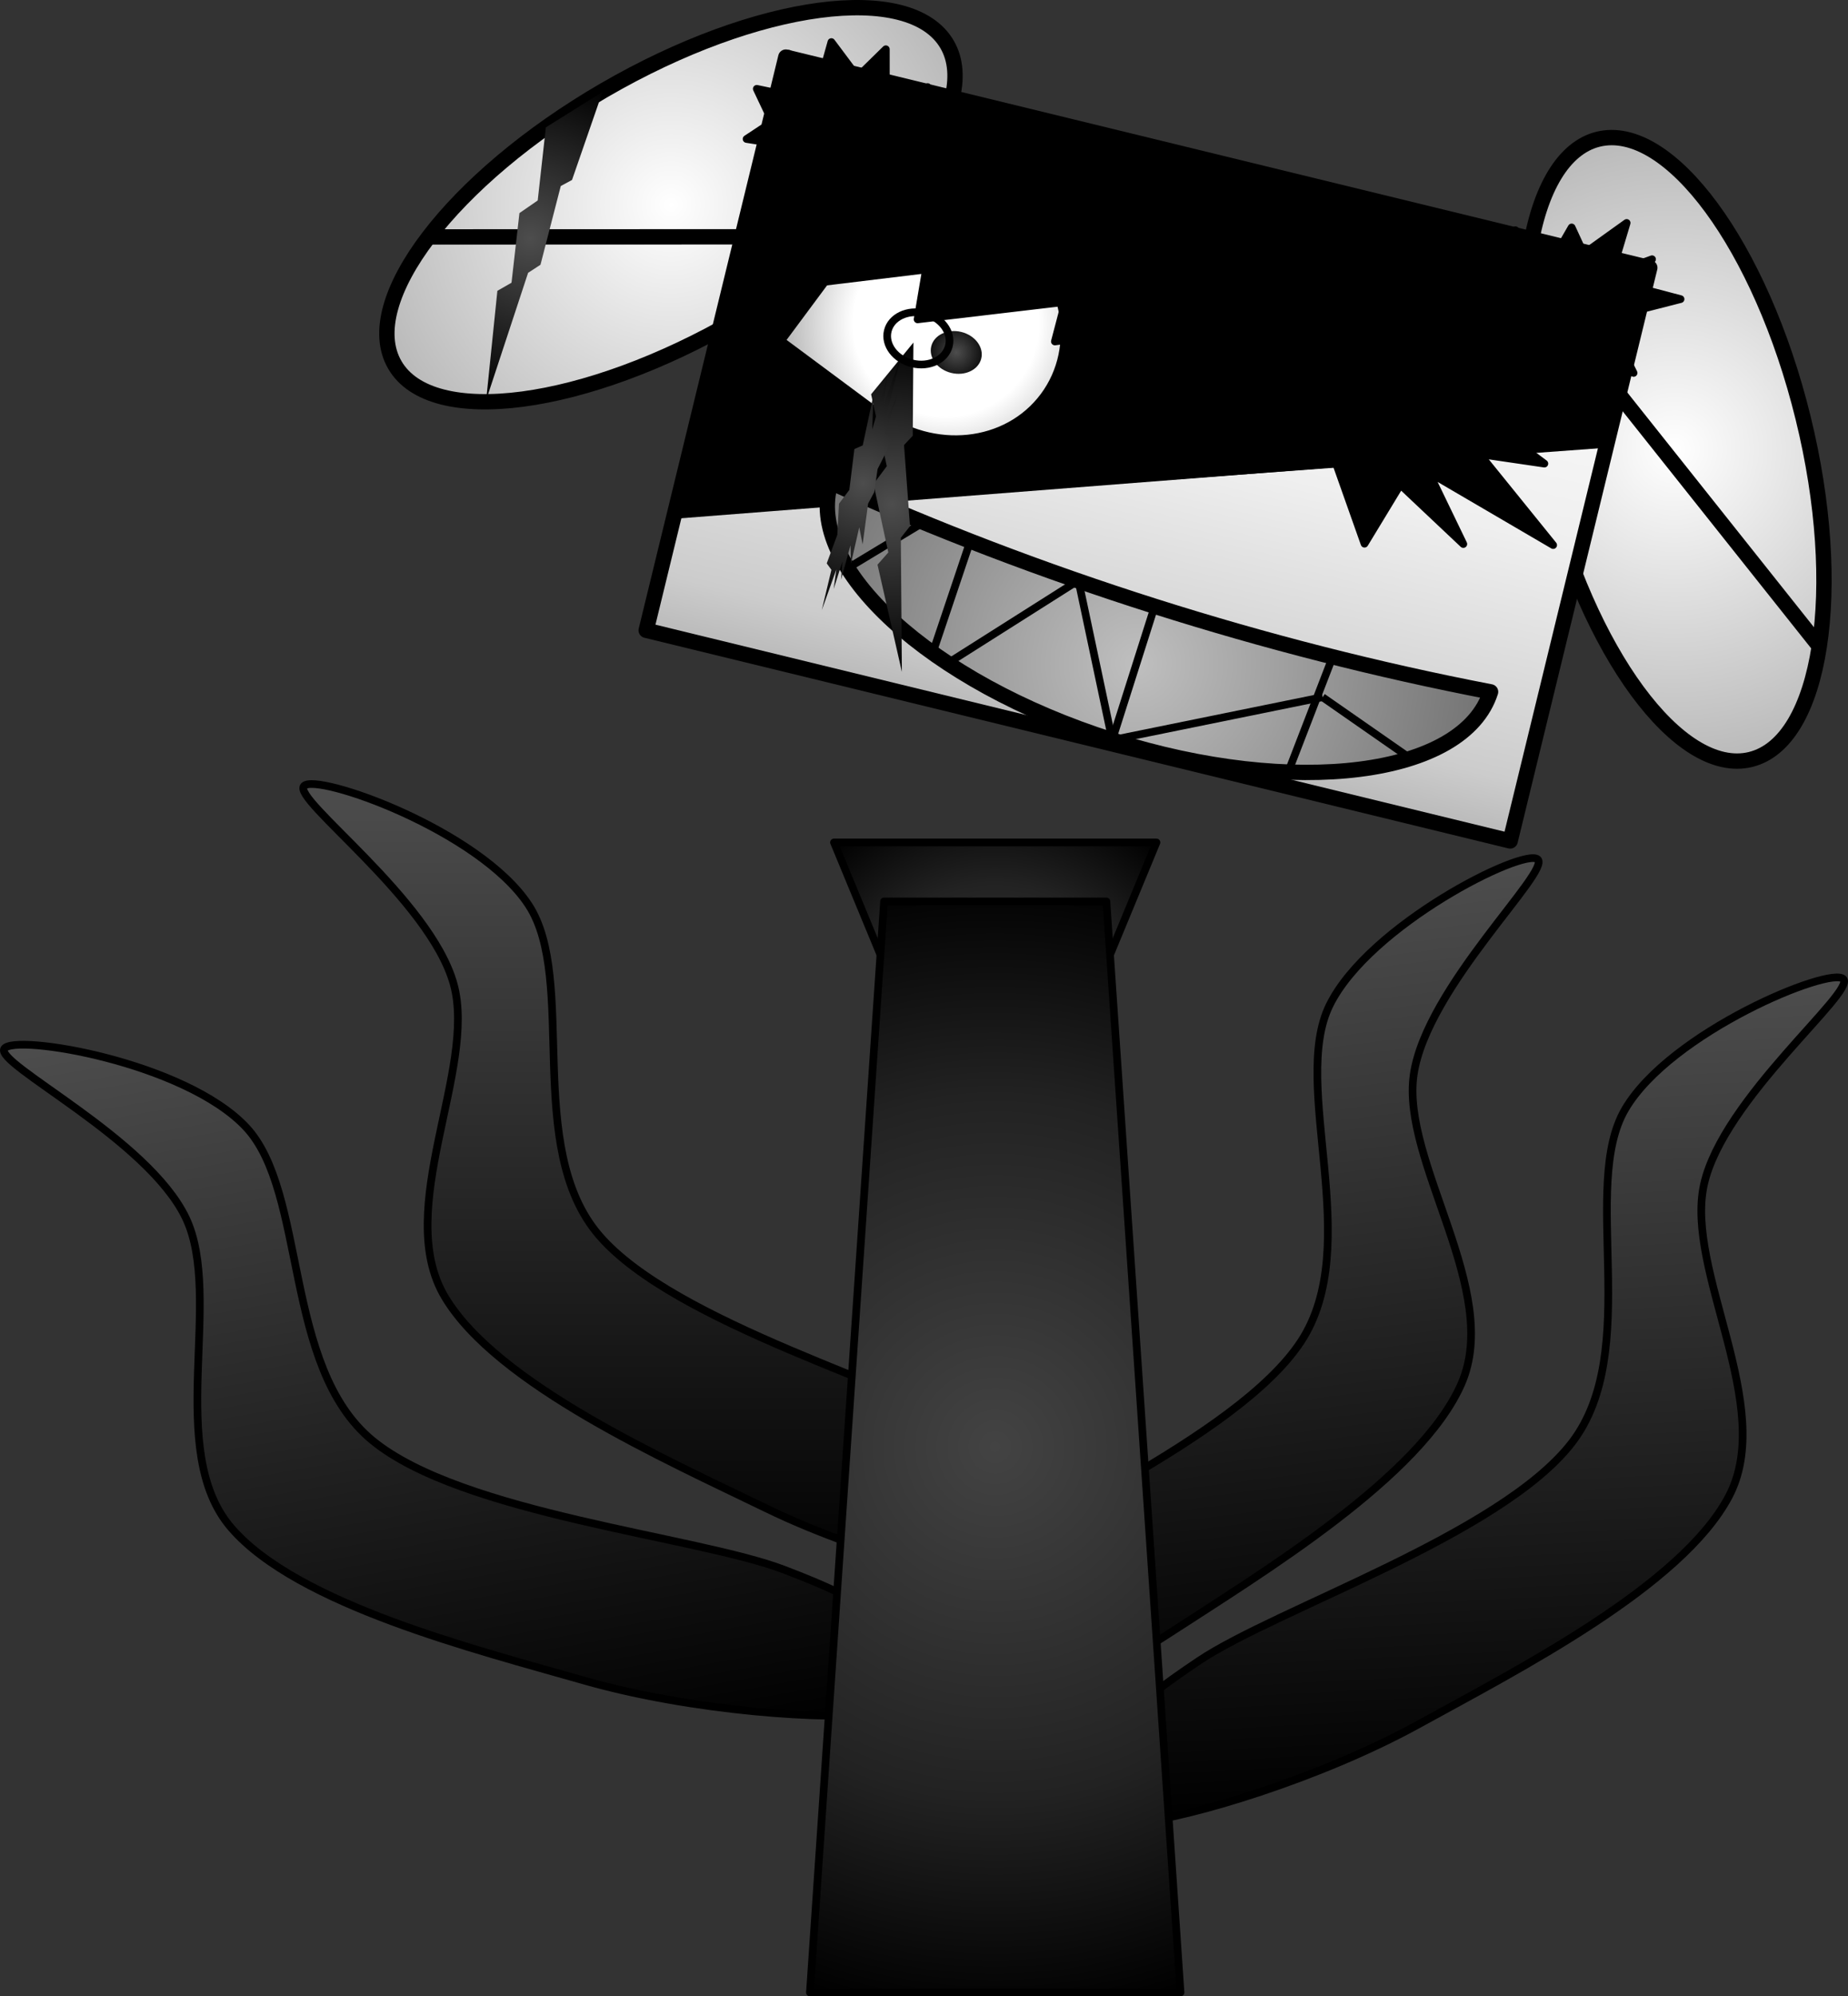<svg version="1.1" xmlns="http://www.w3.org/2000/svg" xmlns:xlink="http://www.w3.org/1999/xlink" width="241.003" height="260.227" viewBox="0,0,241.003,260.227"><rect x="0" y="0" width="241.003" height="260.227" fill="#333333" stroke="none"/><defs><linearGradient x1="351.396" y1="174.733" x2="356.811" y2="279.941" gradientUnits="userSpaceOnUse" id="color-1"><stop offset="0" stop-color="#4d4d4d"/><stop offset="1" stop-color="#000000"/></linearGradient><linearGradient x1="111.337" y1="183.85" x2="129.501" y2="287.616" gradientUnits="userSpaceOnUse" id="color-2"><stop offset="0" stop-color="#4d4d4d"/><stop offset="1" stop-color="#000000"/></linearGradient><linearGradient x1="311.515" y1="159.125" x2="324.62" y2="263.659" gradientUnits="userSpaceOnUse" id="color-3"><stop offset="0" stop-color="#4d4d4d"/><stop offset="1" stop-color="#000000"/></linearGradient><linearGradient x1="150.462" y1="149.578" x2="150.462" y2="254.923" gradientUnits="userSpaceOnUse" id="color-4"><stop offset="0" stop-color="#4d4d4d"/><stop offset="1" stop-color="#000000"/></linearGradient><radialGradient cx="329.28" cy="105.948" r="45.076" fx="329.28" fy="105.948" gradientUnits="userSpaceOnUse" id="color-5"><stop offset="0" stop-color="#ffffff"/><stop offset="1" stop-color="#b3b3b3"/></radialGradient><radialGradient cx="198.425" cy="74.06" r="45.076" fx="198.425" fy="74.06" gradientUnits="userSpaceOnUse" id="color-6"><stop offset="0" stop-color="#ffffff"/><stop offset="1" stop-color="#b3b3b3"/></radialGradient><radialGradient cx="240.712" cy="182.602" r="32.985" fx="240.712" fy="182.602" gradientUnits="userSpaceOnUse" id="color-7"><stop offset="0" stop-color="#434343"/><stop offset="0.61" stop-color="#222222"/><stop offset="1" stop-color="#000000"/></radialGradient><radialGradient cx="240.712" cy="235.99" r="75.106" fx="240.712" fy="235.99" gradientUnits="userSpaceOnUse" id="color-8"><stop offset="0" stop-color="#434343"/><stop offset="0.61" stop-color="#222222"/><stop offset="1" stop-color="#000000"/></radialGradient><linearGradient x1="213.402" y1="54.817" x2="195.192" y2="129.535" gradientUnits="userSpaceOnUse" id="color-9"><stop offset="0" stop-color="#ffffff"/><stop offset="0.49" stop-color="#efefef"/><stop offset="0.9" stop-color="#cccccc"/><stop offset="1" stop-color="#b9b9b9"/><stop offset="1" stop-color="#737373"/></linearGradient><radialGradient cx="234.287" cy="89.539" r="21.604" fx="234.287" fy="89.539" gradientUnits="userSpaceOnUse" id="color-10"><stop offset="0" stop-color="#ffffff"/><stop offset="0.56" stop-color="#ffffff"/><stop offset="1" stop-color="#b3b3b3"/></radialGradient><radialGradient cx="180.088" cy="78.422" r="21.886" fx="180.088" fy="78.422" gradientUnits="userSpaceOnUse" id="color-11"><stop offset="0" stop-color="#4d4d4d"/><stop offset="1" stop-color="#000000"/></radialGradient><radialGradient cx="259.133" cy="133.872" r="46.323" fx="259.133" fy="133.872" gradientUnits="userSpaceOnUse" id="color-12"><stop offset="0" stop-color="#bfbfbf"/><stop offset="1" stop-color="#737373"/></radialGradient><radialGradient cx="227.238" cy="113.102" r="21.886" fx="227.238" fy="113.102" gradientUnits="userSpaceOnUse" id="color-13"><stop offset="0" stop-color="#4d4d4d"/><stop offset="1" stop-color="#000000"/></radialGradient><radialGradient cx="223.486" cy="110.367" r="17.504" fx="223.486" fy="110.367" gradientUnits="userSpaceOnUse" id="color-14"><stop offset="0" stop-color="#4d4d4d"/><stop offset="1" stop-color="#000000"/></radialGradient><radialGradient cx="235.629" cy="93.316" r="4.339" fx="235.629" fy="93.316" gradientUnits="userSpaceOnUse" id="color-15"><stop offset="0" stop-color="#4d4d4d"/><stop offset="1" stop-color="#000000"/></radialGradient></defs><g transform="translate(-110.921,-47.374)"><g data-paper-data="{&quot;isPaintingLayer&quot;:true}" fill-rule="evenodd" stroke-miterlimit="10" stroke-dasharray="" stroke-dashoffset="0" style="mix-blend-mode: normal"><path d="M255.3,275.954c1.352,-3.52 1.928,-5.37 12.027,-12.119c10.099,-6.749 39.311,-16.398 48.565,-28.375c9.255,-11.976 1.061,-33.405 6.963,-43.484c5.902,-10.079 26.737,-18.627 28.45,-16.99c1.713,1.637 -15.682,15.565 -18.17,26.81c-2.488,11.245 9.443,28.936 3.242,40.66c-6.201,11.724 -27.588,22.599 -40.449,29.682c-12.861,7.083 -29.944,12.179 -36.716,12.815c-6.772,0.636 -5.266,-5.48 -3.914,-8.999z" fill="url(#color-1)" stroke="none" stroke-width="1" stroke-linecap="square" stroke-linejoin="miter"/><path d="M255.3,275.954c1.352,-3.52 1.928,-5.37 12.027,-12.119c10.099,-6.749 39.311,-16.398 48.565,-28.375c9.255,-11.976 1.061,-33.405 6.963,-43.484c5.902,-10.079 26.737,-18.627 28.45,-16.99c1.713,1.637 -15.682,15.565 -18.17,26.81c-2.488,11.245 9.443,28.936 3.242,40.66c-6.201,11.724 -27.588,22.599 -40.449,29.682c-12.861,7.083 -29.944,12.179 -36.716,12.815c-6.772,0.636 -5.266,-5.48 -3.914,-8.999z" fill="none" stroke="#000000" stroke-width="1" stroke-linecap="butt" stroke-linejoin="round"/><path d="M227.568,261.112c2.102,3.13 4.933,8.756 -1.81,9.645c-6.743,0.889 -24.532,-0.273 -38.647,-4.312c-14.115,-4.039 -37.387,-9.875 -46.044,-19.922c-8.657,-10.047 -0.968,-29.951 -5.899,-40.359c-4.931,-10.408 -24.992,-20.11 -23.686,-22.087c1.306,-1.977 23.52,1.713 31.52,10.223c7.999,8.51 4.786,31.225 16.477,40.838c11.69,9.613 42.317,12.51 53.665,16.839c11.348,4.329 12.322,6.004 14.424,9.134z" fill="url(#color-2)" stroke="none" stroke-width="1" stroke-linecap="square" stroke-linejoin="miter"/><path d="M227.568,261.112c2.102,3.13 4.933,8.756 -1.81,9.645c-6.743,0.889 -24.532,-0.273 -38.647,-4.312c-14.115,-4.039 -37.387,-9.875 -46.044,-19.922c-8.657,-10.047 -0.968,-29.951 -5.899,-40.359c-4.931,-10.408 -24.992,-20.11 -23.686,-22.087c1.306,-1.977 23.52,1.713 31.52,10.223c7.999,8.51 4.786,31.225 16.477,40.838c11.69,9.613 42.317,12.51 53.665,16.839c11.348,4.329 12.322,6.004 14.424,9.134z" fill="none" stroke="#000000" stroke-width="1" stroke-linecap="butt" stroke-linejoin="round"/><path d="M223.085,267.117c1.091,-3.609 1.53,-5.497 11.108,-12.968c9.578,-7.471 38.006,-19.234 46.359,-31.856c8.353,-12.623 -1.388,-33.395 3.76,-43.879c5.149,-10.485 25.302,-20.536 27.131,-19.029c1.829,1.507 -14.501,16.673 -16.158,28.07c-1.658,11.398 11.537,28.168 6.211,40.315c-5.326,12.147 -25.86,24.56 -38.168,32.566c-12.308,8.006 -28.973,14.34 -35.68,15.47c-6.707,1.13 -5.653,-5.08 -4.562,-8.689z" fill="url(#color-3)" stroke="none" stroke-width="1" stroke-linecap="square" stroke-linejoin="miter"/><path d="M223.085,267.117c1.091,-3.609 1.53,-5.497 11.108,-12.968c9.578,-7.471 38.006,-19.234 46.359,-31.856c8.353,-12.623 -1.388,-33.395 3.76,-43.879c5.149,-10.485 25.302,-20.536 27.131,-19.029c1.829,1.507 -14.501,16.673 -16.158,28.07c-1.658,11.398 11.537,28.168 6.211,40.315c-5.326,12.147 -25.86,24.56 -38.168,32.566c-12.308,8.006 -28.973,14.34 -35.68,15.47c-6.707,1.13 -5.653,-5.08 -4.562,-8.689z" fill="none" stroke="#000000" stroke-width="1" stroke-linecap="butt" stroke-linejoin="round"/><path d="M251.632,245.724c1.531,3.446 3.349,9.476 -3.446,9.189c-6.795,-0.287 -24.118,-4.499 -37.325,-10.911c-13.207,-6.412 -35.125,-16.174 -41.92,-27.563c-6.795,-11.389 4.211,-29.67 1.148,-40.772c-3.063,-11.102 -21.15,-24.118 -19.523,-25.841c1.627,-1.723 22.873,5.743 29.285,15.505c6.412,9.762 -0.669,31.583 9.189,43.068c9.858,11.485 39.527,19.62 49.959,25.841c10.432,6.221 11.102,8.039 12.633,11.485z" fill="url(#color-4)" stroke="none" stroke-width="1" stroke-linecap="square" stroke-linejoin="miter"/><path d="M251.632,245.724c1.531,3.446 3.349,9.476 -3.446,9.189c-6.795,-0.287 -24.118,-4.499 -37.325,-10.911c-13.207,-6.412 -35.125,-16.174 -41.92,-27.563c-6.795,-11.389 4.211,-29.67 1.148,-40.772c-3.063,-11.102 -21.15,-24.118 -19.523,-25.841c1.627,-1.723 22.873,5.743 29.285,15.505c6.412,9.762 -0.669,31.583 9.189,43.068c9.858,11.485 39.527,19.62 49.959,25.841c10.432,6.221 11.102,8.039 12.633,11.485z" fill="none" stroke="#000000" stroke-width="1" stroke-linecap="butt" stroke-linejoin="round"/><path d="M339.226,146.374v0c-9.269,2.278 -21.236,-13.974 -26.728,-36.3v0c-2.638,-10.722 -3.399,-21.439 -2.117,-29.794c1.282,-8.355 4.503,-13.663 8.954,-14.758v0c9.269,-2.278 21.236,13.974 26.728,36.3v0c5.493,22.326 2.432,42.273 -6.837,44.551z" fill="url(#color-5)" stroke="none" stroke-width="1" stroke-linecap="square" stroke-linejoin="miter"/><path d="M339.226,146.374v0c-9.269,2.278 -21.236,-13.974 -26.728,-36.3v0c-2.638,-10.722 -3.399,-21.439 -2.117,-29.794c1.282,-8.355 4.503,-13.663 8.954,-14.758v0c9.269,-2.278 21.236,13.974 26.728,36.3v0c5.493,22.326 2.432,42.273 -6.837,44.551z" fill="none" stroke="#000000" stroke-width="2" stroke-linecap="butt" stroke-linejoin="round"/><path d="M319.721,95.839l28.459,35.778" fill-opacity="0" fill="#000000" stroke="none" stroke-width="1" stroke-linecap="square" stroke-linejoin="miter"/><path d="M319.721,95.839l28.459,35.778" fill="none" stroke="#000000" stroke-width="2" stroke-linecap="butt" stroke-linejoin="round"/><path d="M189.752,59.111v0c19.89,-11.535 39.896,-14.192 44.686,-5.936v0c2.3,3.965 0.712,9.967 -4.415,16.687c-5.127,6.72 -13.374,13.607 -22.925,19.146v0c-19.89,11.535 -39.896,14.192 -44.686,5.936v0c-4.79,-8.256 7.451,-24.299 27.34,-35.834z" fill="url(#color-6)" stroke="none" stroke-width="1" stroke-linecap="square" stroke-linejoin="miter"/><path d="M189.752,59.111v0c19.89,-11.535 39.896,-14.192 44.686,-5.936v0c2.3,3.965 0.712,9.967 -4.415,16.687c-5.127,6.72 -13.374,13.607 -22.925,19.146v0c-19.89,11.535 -39.896,14.192 -44.686,5.936v0c-4.79,-8.256 7.451,-24.299 27.34,-35.834z" fill="none" stroke="#000000" stroke-width="2" stroke-linecap="butt" stroke-linejoin="round"/><path d="M166.827,78.257l40.779,-0.012" fill-opacity="0" fill="#000000" stroke="none" stroke-width="1" stroke-linecap="square" stroke-linejoin="miter"/><path d="M166.827,78.257l40.779,-0.012" fill="none" stroke="#000000" stroke-width="2" stroke-linecap="butt" stroke-linejoin="round"/><path d="M261.741,157.189l-21.029,50.826l-21.029,-50.826z" fill="url(#color-7)" stroke="none" stroke-width="1" stroke-linecap="square" stroke-linejoin="miter"/><path d="M261.741,157.189l-21.029,50.826l-21.029,-50.826z" fill="none" stroke="#000000" stroke-width="1" stroke-linecap="butt" stroke-linejoin="round"/><path d="M264.878,307.102h-48.333l9.667,-142.223h29z" fill="url(#color-8)" stroke="none" stroke-width="1" stroke-linecap="square" stroke-linejoin="miter"/><path d="M264.878,307.102h-48.333l9.667,-142.223h29z" fill="none" stroke="#000000" stroke-width="1" stroke-linecap="butt" stroke-linejoin="round"/><path d="M213.402,54.817l112.674,27.459l-18.209,74.719l-112.674,-27.459z" fill="url(#color-9)" stroke="none" stroke-width="1" stroke-linecap="square" stroke-linejoin="miter"/><path d="M213.402,54.817l112.674,27.459l-18.209,74.719l-112.674,-27.459z" fill="none" stroke="#000000" stroke-width="2" stroke-linecap="butt" stroke-linejoin="round"/><path d="M198.745,114.508l121.632,-9.48" fill-opacity="0" fill="#000000" stroke="none" stroke-width="1" stroke-linecap="square" stroke-linejoin="miter"/><path d="M198.745,114.508l121.632,-9.48" fill="none" stroke="#000000" stroke-width="1" stroke-linecap="butt" stroke-linejoin="round"/><path d="M213.741,54.978l112.166,27.335l-5.536,22.715l-112.166,-27.335z" fill="#000000" stroke="none" stroke-width="1" stroke-linecap="square" stroke-linejoin="miter"/><path d="M213.741,54.978l112.166,27.335l-5.536,22.715l-112.166,-27.335z" fill="none" stroke="#000000" stroke-width="1" stroke-linecap="butt" stroke-linejoin="round"/><path d="M204.016,94.884l115.018,-8.434l1.375,18.787l-115.018,8.434z" fill="#000000" stroke="none" stroke-width="1" stroke-linecap="square" stroke-linejoin="miter"/><path d="M204.016,94.884l115.018,-8.434l1.375,18.787l-115.018,8.434z" fill="none" stroke="#000000" stroke-width="1" stroke-linecap="butt" stroke-linejoin="round"/><path d="M213.383,54.891l57.509,14.015l-9.844,40.392l-57.508,-14.015z" fill="#000000" stroke="none" stroke-width="1" stroke-linecap="square" stroke-linejoin="miter"/><path d="M213.383,54.891l57.509,14.015l-9.844,40.392l-57.508,-14.015z" fill="none" stroke="#000000" stroke-width="1" stroke-linecap="butt" stroke-linejoin="round"/><path d="M199.132,114.264l5.433,-22.608l5.631,19.44z" fill="#000000" stroke="none" stroke-width="1" stroke-linecap="square" stroke-linejoin="miter"/><path d="M199.132,114.264l5.433,-22.608l5.631,19.44z" fill="none" stroke="#000000" stroke-width="1" stroke-linecap="butt" stroke-linejoin="round"/><path d="M199.596,112.329l6.853,-0.538l0.148,1.87l-6.853,0.538z" fill="#000000" stroke="none" stroke-width="1" stroke-linecap="square" stroke-linejoin="miter"/><path d="M199.596,112.329l6.853,-0.538l0.148,1.87l-6.853,0.538z" fill="none" stroke="#000000" stroke-width="1" stroke-linecap="butt" stroke-linejoin="round"/><path d="M247.063,99.021v0c-4.812,6.479 -14.432,7.486 -21.487,2.249v0c-4.258,-3.161 -8.516,-6.322 -12.774,-9.483c2.904,-3.911 5.809,-7.821 8.713,-11.732c4.812,-6.479 14.432,-7.486 21.488,-2.249v0c7.055,5.238 8.873,14.736 4.061,21.215z" fill="url(#color-10)" stroke="none" stroke-width="1" stroke-linecap="square" stroke-linejoin="miter"/><path d="M247.063,99.021v0c-4.812,6.479 -14.432,7.486 -21.487,2.249v0c-4.258,-3.161 -8.516,-6.322 -12.774,-9.483c2.904,-3.911 5.809,-7.821 8.713,-11.732c4.812,-6.479 14.432,-7.486 21.488,-2.249v0c7.055,5.238 8.873,14.736 4.061,21.215z" fill="none" stroke="#000000" stroke-width="1" stroke-linecap="butt" stroke-linejoin="round"/><path d="M215.926,64.534l18.789,5.516l-1.198,4.138l18.692,2.08l-0.887,4.442l27.745,7.109l-30.578,4.069l1.356,-5.157l-19.26,2.273l1.096,-6.497l-20.277,2.457z" fill="#000000" stroke="none" stroke-width="1" stroke-linecap="square" stroke-linejoin="miter"/><path d="M215.926,64.534l18.789,5.516l-1.198,4.138l18.692,2.08l-0.887,4.442l27.745,7.109l-30.578,4.069l1.356,-5.157l-19.26,2.273l1.096,-6.497l-20.277,2.457z" fill="none" stroke="#000000" stroke-width="1" stroke-linecap="butt" stroke-linejoin="round"/><path d="M189.494,59.355l-3.973,11.477l-1.468,0.792l-2.646,10.261l-1.616,1.054l-5.469,16.596l1.464,-14.252l1.843,-1.057l1.033,-9.075l2.383,-1.644l1.063,-9.532z" fill="url(#color-11)" stroke="none" stroke-width="1" stroke-linecap="square" stroke-linejoin="miter"/><path d="M235.262,135.845l1.099,-13.253" fill-opacity="0" fill="#000000" stroke="none" stroke-width="1" stroke-linecap="square" stroke-linejoin="miter"/><path d="M256.178,125.944l-2.183,15.086" fill-opacity="0" fill="#000000" stroke="none" stroke-width="1" stroke-linecap="square" stroke-linejoin="miter"/><path d="M275.717,140.727l1.583,-12.399" fill-opacity="0" fill="#000000" stroke="none" stroke-width="1" stroke-linecap="square" stroke-linejoin="miter"/><path d="M223.991,128.683l11.457,-1.81" fill-opacity="0" fill="#000000" stroke="none" stroke-width="1" stroke-linecap="square" stroke-linejoin="miter"/><path d="M235.448,126.867l18.548,14.163" fill-opacity="0" fill="#000000" stroke="none" stroke-width="1" stroke-linecap="square" stroke-linejoin="miter"/><path d="M265.165,126.639l-11.173,14.389" fill-opacity="0" fill="#000000" stroke="none" stroke-width="1" stroke-linecap="square" stroke-linejoin="miter"/><path d="M274.016,141.799l-8.744,-14.103" fill-opacity="0" fill="#000000" stroke="none" stroke-width="1" stroke-linecap="square" stroke-linejoin="miter"/><path d="M282.847,128.83l5.352,8.235" fill-opacity="0" fill="#000000" stroke="none" stroke-width="1" stroke-linecap="square" stroke-linejoin="miter"/><path d="M219.279,110.268c27.174,12.276 56.747,21.657 86.03,27.292v0c-3.493,11.003 -25.583,13.812 -49.339,6.276c-23.756,-7.537 -40.183,-22.566 -36.691,-33.568v0z" data-paper-data="{&quot;index&quot;:null}" fill="url(#color-12)" stroke="none" stroke-width="1" stroke-linecap="square" stroke-linejoin="miter"/><path d="M219.279,110.268c27.174,12.276 56.747,21.657 86.03,27.292v0c-3.493,11.003 -25.583,13.812 -49.339,6.276c-23.756,-7.537 -40.183,-22.566 -36.691,-33.568v0z" data-paper-data="{&quot;index&quot;:null}" fill="none" stroke="#000000" stroke-width="2" stroke-linecap="butt" stroke-linejoin="round"/><path d="M284.655,133.158l-5.749,14.885" data-paper-data="{&quot;index&quot;:null}" fill="none" stroke="#000000" stroke-width="1" stroke-linecap="butt" stroke-linejoin="round"/><path d="M255.965,143.837l5.539,-17.432" data-paper-data="{&quot;index&quot;:null}" fill="none" stroke="#000000" stroke-width="1" stroke-linecap="butt" stroke-linejoin="round"/><path d="M232.668,132.142l4.78,-14.216" data-paper-data="{&quot;index&quot;:null}" fill="none" stroke="#000000" stroke-width="1" stroke-linecap="butt" stroke-linejoin="round"/><path d="M294.824,146.209l-11.424,-7.951" data-paper-data="{&quot;index&quot;:null}" fill="none" stroke="#000000" stroke-width="1" stroke-linecap="butt" stroke-linejoin="round"/><path d="M283.404,138.251l-27.44,5.586" data-paper-data="{&quot;index&quot;:null}" fill="none" stroke="#000000" stroke-width="1" stroke-linecap="butt" stroke-linejoin="round"/><path d="M251.436,122.452l4.534,21.385" data-paper-data="{&quot;index&quot;:null}" fill="none" stroke="#000000" stroke-width="1" stroke-linecap="butt" stroke-linejoin="round"/><path d="M250.766,123.538l-16.822,10.652" data-paper-data="{&quot;index&quot;:null}" fill="none" stroke="#000000" stroke-width="1" stroke-linecap="butt" stroke-linejoin="round"/><path d="M231.196,115.564l-10.089,6.091" data-paper-data="{&quot;index&quot;:null}" fill="none" stroke="#000000" stroke-width="1" stroke-linecap="butt" stroke-linejoin="round"/><path d="M230.043,92.027l-0.089,12.145l-1.137,1.22l0.779,10.568l-1.193,1.516l0.133,17.474l-3.177,-13.97l1.408,-1.591l-1.927,-8.928l1.731,-2.32l-2.046,-9.371z" fill="url(#color-13)" stroke="none" stroke-width="1" stroke-linecap="square" stroke-linejoin="miter"/><path d="M226.085,100.332l2.378,-6.593l-2.253,8.994l1.752,-3.877l-1.633,5.153l1.099,0.454l-2.057,4.053l-0.436,3.013l-0.801,1.49l-0.716,5.313l-0.44,-2.225l-1.082,4.725l-0.059,-2.385l-1.229,4.503l0.179,-2.388l-1.146,3.59l0.346,-2.537l-1.891,5.28l1.252,-5.245l-0.612,-0.835l1.38,-3.719l0.219,-4.065l1.349,-1.794l0.658,-5.327l1.091,-0.482l1.403,-6.583l-0.162,4.515l1.965,-6.947z" fill="url(#color-14)" stroke="none" stroke-width="1" stroke-linecap="square" stroke-linejoin="miter"/><path d="M232.368,92.521v0c0.36,-1.475 2.111,-2.316 3.912,-1.877v0c1.801,0.439 2.969,1.991 2.61,3.466v0c-0.36,1.475 -2.111,2.316 -3.912,1.877v0c-1.801,-0.439 -2.969,-1.991 -2.61,-3.466z" fill="url(#color-15)" stroke="none" stroke-width="1" stroke-linecap="square" stroke-linejoin="miter"/><path d="M226.699,90.514v0c0.44,-1.804 2.581,-2.831 4.782,-2.294v0c2.202,0.537 3.63,2.434 3.19,4.237v0c-0.44,1.804 -2.581,2.831 -4.782,2.294v0c-2.202,-0.537 -3.63,-2.434 -3.19,-4.237z" fill="none" stroke="#000000" stroke-width="1" stroke-linecap="butt" stroke-linejoin="round"/><path d="M303.883,106.572l9.592,11.856l-16.233,-9.491l4.516,9.355l-8.213,-7.743l-4.675,7.701l-4.004,-11.305l-6.449,-1.032l-1.329,-4.458l-11.544,-1.459l7.185,-4.378l-8.853,-4.297l6.39,-1.911l-7.806,-5.432l5.644,-0.31l-5.693,-5.455l5.498,0.727l-7.721,-9.408l9.663,5.119l4.117,-4.66l5.287,6.95l9.878,-1.103l0.379,7.962l11.766,1.057l-2.212,7.053l12.665,5.284l-11.228,1.772l11.825,8.843z" fill="#000000" stroke="none" stroke-width="1" stroke-linecap="square" stroke-linejoin="miter"/><path d="M303.883,106.572l9.592,11.856l-16.233,-9.491l4.516,9.355l-8.213,-7.743l-4.675,7.701l-4.004,-11.305l-6.449,-1.032l-1.329,-4.458l-11.544,-1.459l7.185,-4.378l-8.853,-4.297l6.39,-1.911l-7.806,-5.432l5.644,-0.31l-5.693,-5.455l5.498,0.727l-7.721,-9.408l9.663,5.119l4.117,-4.66l5.287,6.95l9.878,-1.103l0.379,7.962l11.766,1.057l-2.212,7.053l12.665,5.284l-11.228,1.772l11.825,8.843z" fill="none" stroke="#000000" stroke-width="1" stroke-linecap="butt" stroke-linejoin="round"/><path d="M317.465,80.442l5.594,-4.007l-1.991,6.66l5.302,-1.93l-3.087,3.403l6.805,1.798l-6.829,1.746l1.146,2.614l-2.766,0.588l2.325,4.675l-5.185,-2.849l-0.464,3.622l-3.209,-2.557l-1.571,3.213l-1.86,-2.274l-2.201,2.36l-1.085,-2.227l-4.407,3.224l0.809,-3.958l-4.492,-1.608l3.377,-2.213l-3.652,-3.973l5.52,-0.244l-2.674,-4.76l5.63,0.812l0.053,-5.172l4.518,4.511l2.814,-4.874z" fill="#000000" stroke="none" stroke-width="1" stroke-linecap="square" stroke-linejoin="miter"/><path d="M317.465,80.442l5.594,-4.007l-1.991,6.66l5.302,-1.93l-3.087,3.403l6.805,1.798l-6.829,1.746l1.146,2.614l-2.766,0.588l2.325,4.675l-5.185,-2.849l-0.464,3.622l-3.209,-2.557l-1.571,3.213l-1.86,-2.274l-2.201,2.36l-1.085,-2.227l-4.407,3.224l0.809,-3.958l-4.492,-1.608l3.377,-2.213l-3.652,-3.973l5.52,-0.244l-2.674,-4.76l5.63,0.812l0.053,-5.172l4.518,4.511l2.814,-4.874z" fill="none" stroke="#000000" stroke-width="1" stroke-linecap="butt" stroke-linejoin="round"/><path d="M230.584,62.258l6.789,1.123l-6.117,3.302l5.114,2.384l-4.589,0.224l3.54,6.083l-6.063,-3.595l-1.038,2.659l-2.371,-1.54l-1.662,4.95l-1.652,-5.681l-2.889,2.233l-0.461,-4.077l-3.382,1.161l0.292,-2.923l-3.225,0.112l0.808,-2.342l-5.396,-0.837l3.371,-2.227l-2.04,-4.314l3.953,0.823l0.227,-5.392l4.076,3.73l1.475,-5.257l3.407,4.555l3.694,-3.619l0.005,6.384l5.436,-1.456z" fill="#000000" stroke="none" stroke-width="1" stroke-linecap="square" stroke-linejoin="miter"/><path d="M230.584,62.258l6.789,1.123l-6.117,3.302l5.114,2.384l-4.589,0.224l3.54,6.083l-6.063,-3.595l-1.038,2.659l-2.371,-1.54l-1.662,4.95l-1.652,-5.681l-2.889,2.233l-0.461,-4.077l-3.382,1.161l0.292,-2.923l-3.225,0.112l0.808,-2.342l-5.396,-0.837l3.371,-2.227l-2.04,-4.314l3.953,0.823l0.227,-5.392l4.076,3.73l1.475,-5.257l3.407,4.555l3.694,-3.619l0.005,6.384l5.436,-1.456z" fill="none" stroke="#000000" stroke-width="1" stroke-linecap="butt" stroke-linejoin="round"/></g></g></svg>